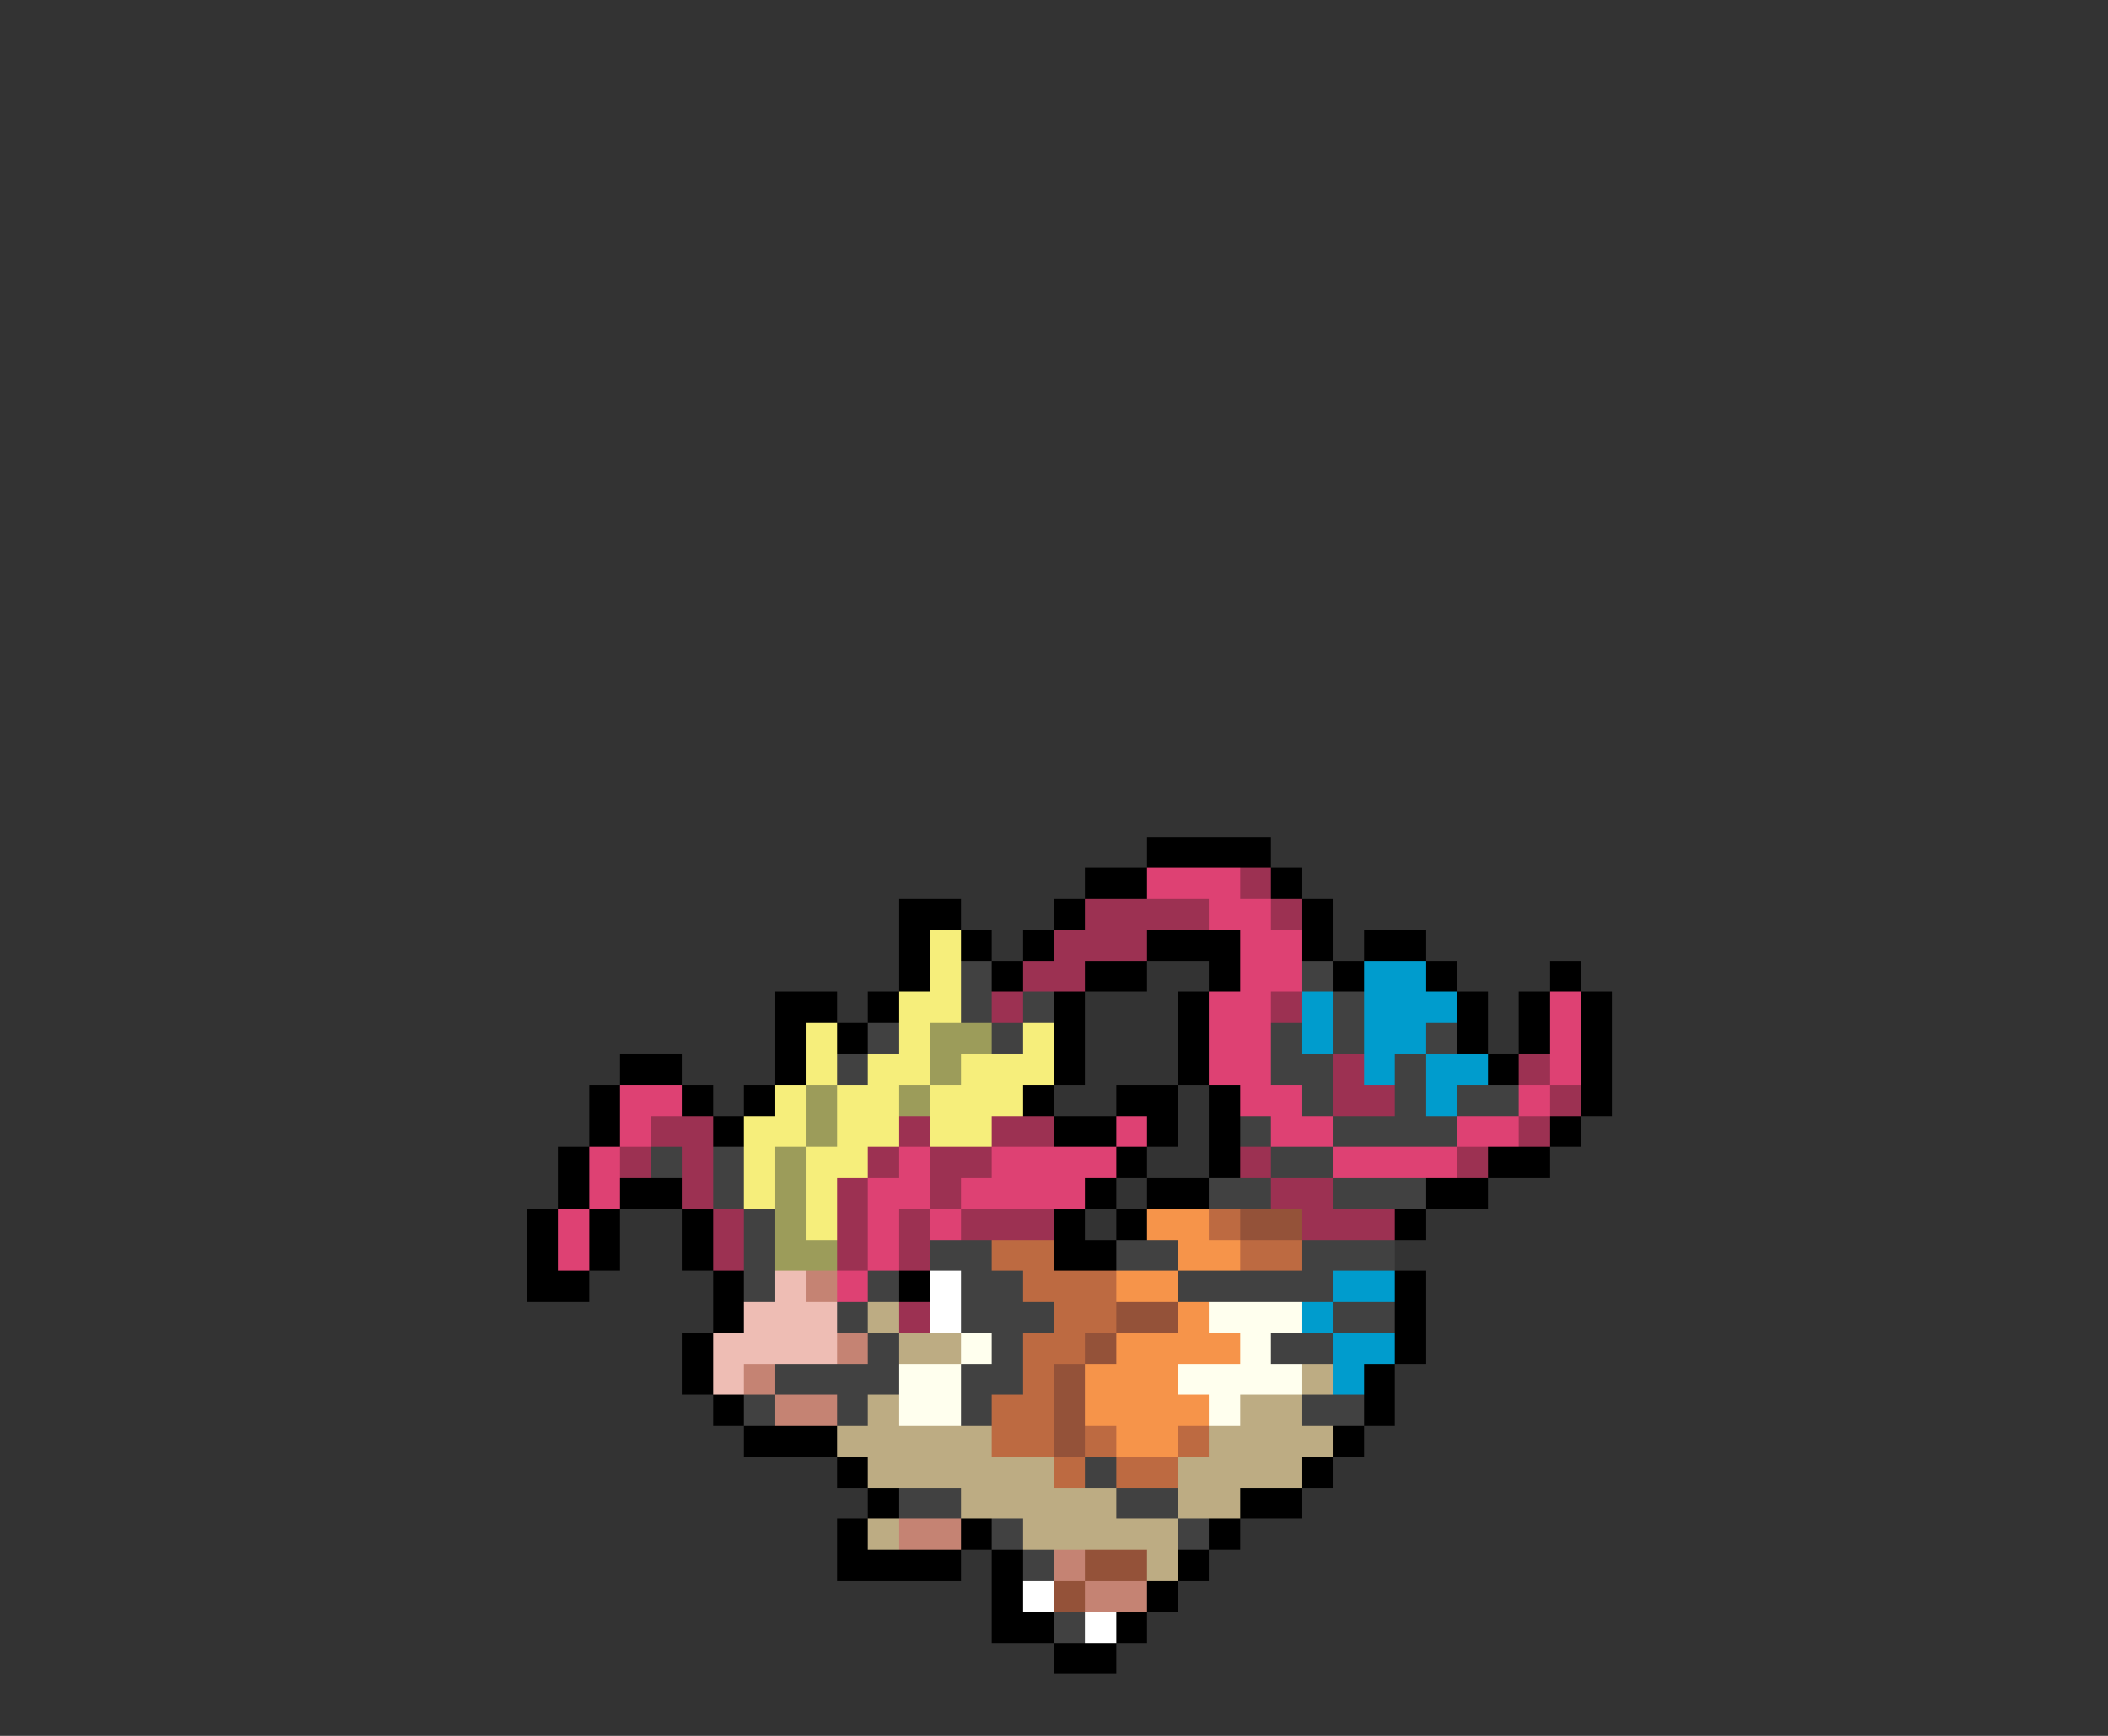 <svg xmlns="http://www.w3.org/2000/svg" viewBox="0 -0.5 68 56" shape-rendering="crispEdges">
<rect x="0" y="-0.5" width="68" height="56" fill="#333333" stroke="none"/>
<path stroke="#000000" d="M37 27h4M35 28h2M41 28h1M29 29h2M34 29h1M42 29h1M29 30h1M31 30h1M33 30h1M37 30h3M42 30h1M44 30h2M29 31h1M32 31h1M35 31h2M39 31h1M43 31h1M46 31h1M50 31h1M25 32h2M28 32h1M34 32h1M38 32h1M47 32h1M49 32h1M51 32h1M25 33h1M27 33h1M34 33h1M38 33h1M47 33h1M49 33h1M51 33h1M20 34h2M25 34h1M34 34h1M38 34h1M48 34h1M51 34h1M19 35h1M22 35h1M24 35h1M33 35h1M36 35h2M39 35h1M51 35h1M19 36h1M23 36h1M34 36h2M37 36h1M39 36h1M50 36h1M18 37h1M36 37h1M39 37h1M48 37h2M18 38h1M20 38h2M35 38h1M37 38h2M46 38h2M17 39h1M19 39h1M22 39h1M34 39h1M36 39h1M45 39h1M17 40h1M19 40h1M22 40h1M34 40h2M17 41h2M23 41h1M29 41h1M45 41h1M23 42h1M45 42h1M22 43h1M45 43h1M22 44h1M44 44h1M23 45h1M44 45h1M24 46h3M43 46h1M27 47h1M42 47h1M28 48h1M40 48h2M27 49h1M31 49h1M39 49h1M27 50h4M32 50h1M38 50h1M32 51h1M37 51h1M32 52h2M36 52h1M34 53h2" />
<path stroke="#de4173" d="M37 28h3M39 29h2M40 30h2M40 31h2M39 32h2M50 32h1M39 33h2M50 33h1M39 34h2M50 34h1M20 35h2M40 35h2M49 35h1M20 36h1M36 36h1M41 36h2M47 36h2M19 37h1M29 37h1M32 37h4M43 37h4M19 38h1M28 38h2M31 38h4M18 39h1M28 39h1M30 39h1M18 40h1M28 40h1M27 41h1" />
<path stroke="#9c3152" d="M40 28h1M35 29h4M41 29h1M34 30h3M33 31h2M32 32h1M41 32h1M43 34h1M49 34h1M43 35h2M50 35h1M21 36h2M29 36h1M32 36h2M49 36h1M20 37h1M22 37h1M28 37h1M30 37h2M40 37h1M47 37h1M22 38h1M27 38h1M30 38h1M41 38h2M23 39h1M27 39h1M29 39h1M31 39h3M42 39h3M23 40h1M27 40h1M29 40h1M29 42h1" />
<path stroke="#f6ee7b" d="M30 30h1M30 31h1M29 32h2M26 33h1M29 33h1M33 33h1M26 34h1M28 34h2M31 34h3M25 35h1M27 35h2M30 35h3M24 36h2M27 36h2M30 36h2M24 37h1M26 37h2M24 38h1M26 38h1M26 39h1" />
<path stroke="#414141" d="M31 31h1M42 31h1M31 32h1M33 32h1M43 32h1M28 33h1M32 33h1M41 33h1M43 33h1M46 33h1M27 34h1M41 34h2M45 34h1M42 35h1M45 35h1M47 35h2M40 36h1M43 36h4M21 37h1M23 37h1M41 37h2M23 38h1M39 38h2M43 38h3M24 39h1M24 40h1M30 40h2M36 40h2M42 40h3M24 41h1M28 41h1M31 41h2M38 41h5M27 42h1M31 42h3M43 42h2M28 43h1M32 43h1M41 43h2M25 44h4M31 44h2M24 45h1M27 45h1M31 45h1M42 45h2M35 47h1M29 48h2M36 48h2M32 49h1M38 49h1M33 50h1M34 52h1" />
<path stroke="#009ccd" d="M44 31h2M42 32h1M44 32h3M42 33h1M44 33h2M44 34h1M46 34h2M46 35h1M43 41h2M42 42h1M43 43h2M43 44h1" />
<path stroke="#9c9c5a" d="M30 33h2M30 34h1M26 35h1M29 35h1M26 36h1M25 37h1M25 38h1M25 39h1M25 40h2" />
<path stroke="#f6944a" d="M37 39h2M38 40h2M36 41h2M38 42h1M36 43h4M35 44h3M35 45h4M36 46h2" />
<path stroke="#bd6a41" d="M39 39h1M32 40h2M40 40h2M33 41h3M34 42h2M33 43h2M33 44h1M32 45h2M32 46h2M35 46h1M38 46h1M34 47h1M36 47h2" />
<path stroke="#945239" d="M40 39h2M36 42h2M35 43h1M34 44h1M34 45h1M34 46h1M35 50h2M34 51h1" />
<path stroke="#eebdb4" d="M25 41h1M24 42h3M23 43h4M23 44h1" />
<path stroke="#c58373" d="M26 41h1M27 43h1M24 44h1M25 45h2M29 49h2M34 50h1M35 51h2" />
<path stroke="#ffffff" d="M30 41h1M30 42h1M33 51h1M35 52h1" />
<path stroke="#bdac83" d="M28 42h1M29 43h2M42 44h1M28 45h1M40 45h2M27 46h5M39 46h4M28 47h6M38 47h4M31 48h5M38 48h2M28 49h1M33 49h5M37 50h1" />
<path stroke="#ffffee" d="M39 42h3M31 43h1M40 43h1M29 44h2M38 44h4M29 45h2M39 45h1" />
</svg>